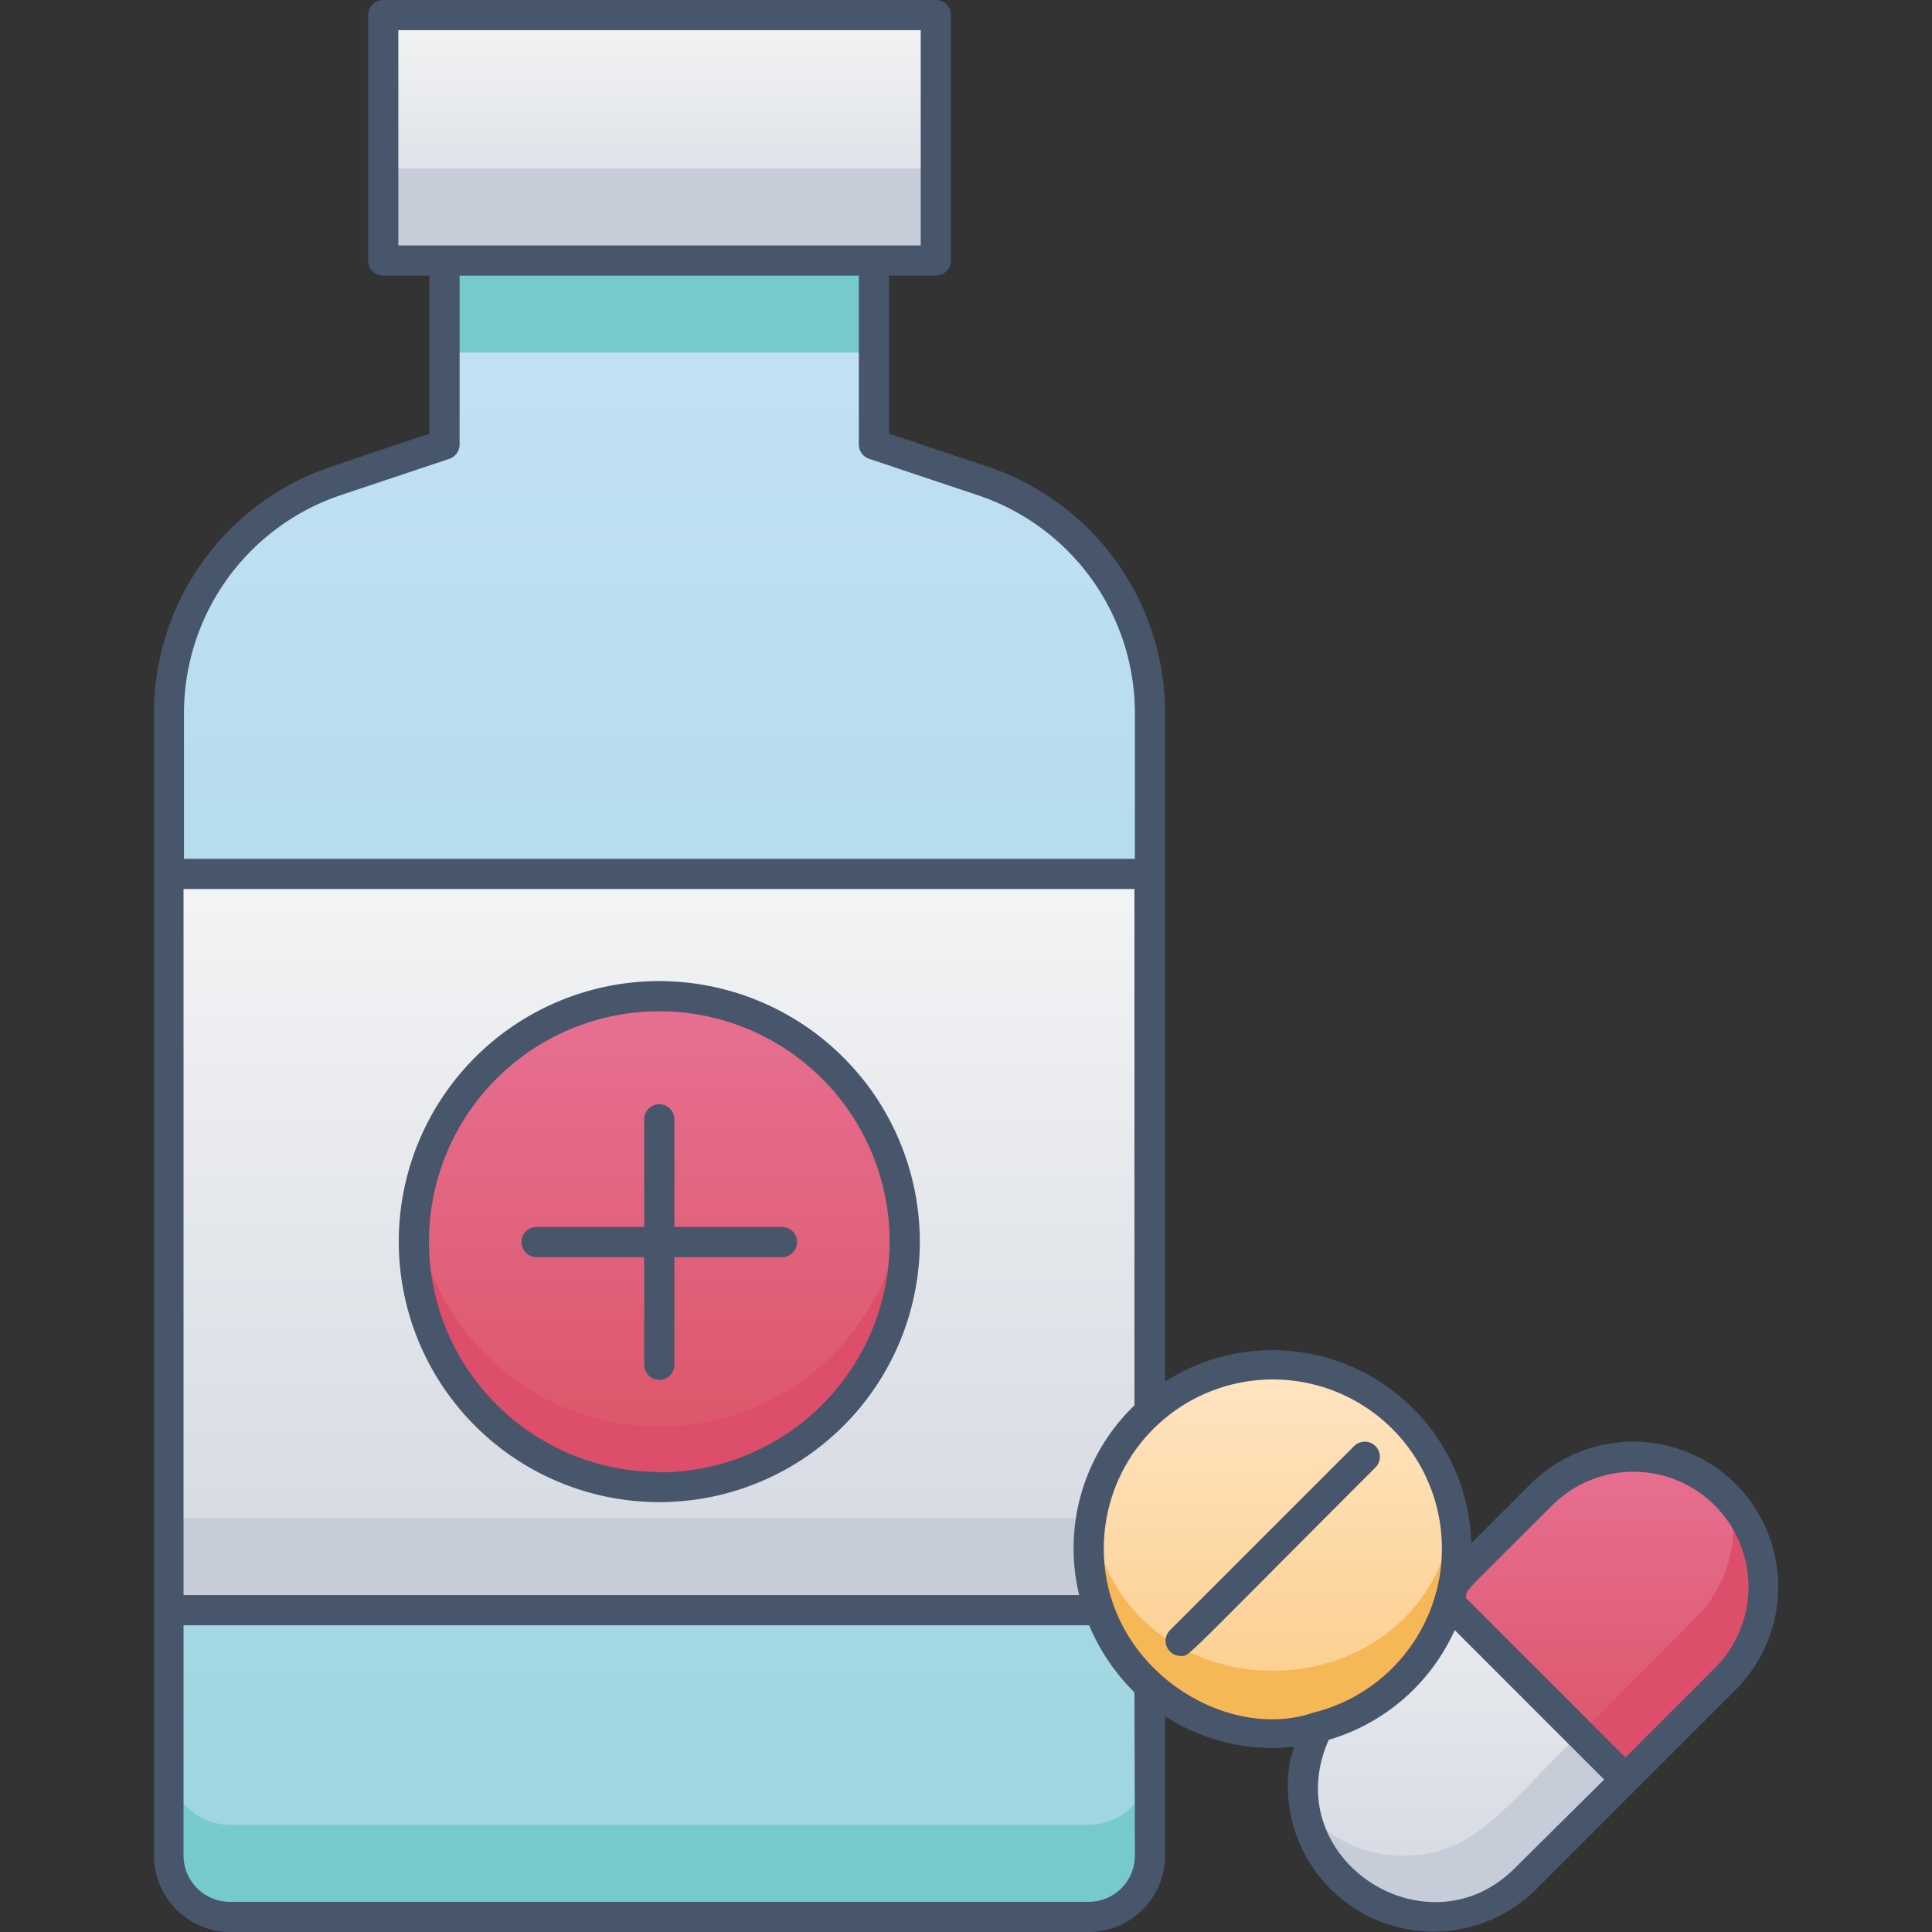 <svg xmlns="http://www.w3.org/2000/svg" xmlns:xlink="http://www.w3.org/1999/xlink" viewBox="0 0 128 128"><rect x="0" y="0" width="128" height="128" fill="#333333" stroke="none"/><defs><style>.cls-1{fill:url(#linear-gradient);}.cls-2{fill:url(#linear-gradient-2);}.cls-3{fill:#c7cdd8;}.cls-4{fill:#dd4e6a;}.cls-5{fill:url(#linear-gradient-3);}.cls-6{fill:#77cacb;}.cls-7{fill:url(#linear-gradient-4);}.cls-8{fill:url(#linear-gradient-5);}.cls-9{fill:url(#linear-gradient-6);}.cls-10{fill:#f6b756;}.cls-11{fill:url(#linear-gradient-7);}.cls-12{fill:#47566a;}</style><linearGradient id="linear-gradient" x1="101.59" y1="127" x2="101.59" y2="96.52" gradientUnits="userSpaceOnUse"><stop offset="0" stop-color="#d4d8e1"/><stop offset="1" stop-color="#f3f4f5"/></linearGradient><linearGradient id="linear-gradient-2" x1="106.18" y1="117.85" x2="106.18" y2="96.52" gradientUnits="userSpaceOnUse"><stop offset="0" stop-color="#da5466"/><stop offset="1" stop-color="#e87092"/></linearGradient><linearGradient id="linear-gradient-3" x1="43.68" y1="127" x2="43.68" y2="17.26" gradientUnits="userSpaceOnUse"><stop offset="0" stop-color="#9dd5df"/><stop offset="1" stop-color="#c3e1f5"/></linearGradient><linearGradient id="linear-gradient-4" x1="43.68" y1="106.68" x2="43.68" y2="57.9" xlink:href="#linear-gradient"/><linearGradient id="linear-gradient-5" x1="43.68" y1="98.55" x2="43.68" y2="66.03" xlink:href="#linear-gradient-2"/><linearGradient id="linear-gradient-6" x1="84.32" y1="114.81" x2="84.32" y2="90.42" gradientUnits="userSpaceOnUse"><stop offset="0" stop-color="#fbcc88"/><stop offset="1" stop-color="#ffe5c3"/></linearGradient><linearGradient id="linear-gradient-7" x1="43.68" y1="17.26" x2="43.68" y2="1" xlink:href="#linear-gradient"/></defs><title>Medicine</title><g id="Medicine"><path class="cls-1" d="M108.22,96.52a8.62,8.62,0,0,1,8.62,8.61c0,4.71-3,6.56-9.15,12.72S99.55,127,95,127a8.63,8.63,0,0,1-7.66-12.58C102.45,98.32,103.68,96.52,108.22,96.52Z"/><path class="cls-2" d="M116.84,105.13c0,4.71-3,6.56-9.15,12.72L95.52,105.68c5.91-6.21,8.31-9.16,12.7-9.16A8.64,8.64,0,0,1,116.84,105.13Z"/><path class="cls-3" d="M107.69,117.85C101.44,124.11,99.55,127,95,127a8.59,8.59,0,0,1-8.43-6.93,8.51,8.51,0,0,0,6.4,2.87c4.63,0,6.54-3,11.71-8.13Z"/><path class="cls-4" d="M116.84,105.13c0,4.71-3,6.56-9.15,12.72l-3-3,7.64-7.64a8.57,8.57,0,0,0,2.33-7.79A8.54,8.54,0,0,1,116.84,105.13Z"/><path class="cls-5" d="M76.19,111.68v11.26A4.08,4.08,0,0,1,72.13,127H15.23a4.08,4.08,0,0,1-4.07-4.06V47.27A16.23,16.23,0,0,1,22.28,31.85l7.17-2.4V17.26H57.9V29.45l7.18,2.4A16.23,16.23,0,0,1,76.19,47.27V93.55"/><path class="cls-6" d="M76.19,116.84v6.1A4.08,4.08,0,0,1,72.13,127H15.23a4.08,4.08,0,0,1-4.07-4.06v-6.1a4.08,4.08,0,0,0,4.07,4.06h56.9A4.08,4.08,0,0,0,76.19,116.84Z"/><polyline class="cls-7" points="72.84 106.68 11.16 106.68 11.16 57.9 76.19 57.9 76.19 93.55"/><polyline class="cls-3" points="72.84 106.68 11.16 106.68 11.16 100.58 76.19 100.58 76.19 105.04"/><circle class="cls-8" cx="43.68" cy="82.29" r="16.26"/><path class="cls-4" d="M43.68,98.55A16.26,16.26,0,0,1,27.54,80.26a16.26,16.26,0,0,0,32.27,0A16.26,16.26,0,0,1,43.68,98.55Z"/><circle class="cls-9" cx="84.32" cy="102.61" r="12.19"/><path class="cls-10" d="M84.32,114.81a12.19,12.19,0,0,1-12-14.23c2.23,13.49,21.79,13.48,24,0A12.19,12.19,0,0,1,84.32,114.81Z"/><rect class="cls-11" x="25.39" y="1" width="36.58" height="16.26"/><rect class="cls-3" x="25.39" y="11.16" width="36.58" height="6.1"/><rect class="cls-6" x="29.45" y="17.26" width="28.45" height="6.1"/><path class="cls-12" d="M51.81,81.29H44.68V74.16a1,1,0,0,0-2,0v7.13H35.55a1,1,0,0,0,0,2h7.13v7.13a1,1,0,0,0,2,0V83.29h7.13A1,1,0,0,0,51.81,81.29Z"/><path class="cls-12" d="M43.68,65A17.26,17.26,0,1,0,60.94,82.29,17.28,17.28,0,0,0,43.68,65Zm0,32.52A15.26,15.26,0,1,1,58.94,82.29,15.28,15.28,0,0,1,43.68,97.55Z"/><path class="cls-12" d="M115,98.32a9.64,9.64,0,0,0-13.6,0l-3.92,3.92A13.19,13.19,0,0,0,77.19,91.53V47.27A17.23,17.23,0,0,0,65.39,30.9L58.9,28.73V18.26H62a1,1,0,0,0,1-1V1a1,1,0,0,0-1-1H25.39a1,1,0,0,0-1,1V17.26a1,1,0,0,0,1,1h3.06V28.73L22,30.9a17.23,17.23,0,0,0-11.8,16.37v75.67A5.07,5.07,0,0,0,15.23,128h56.9a5.07,5.07,0,0,0,5.06-5.06V113.7a13.12,13.12,0,0,0,7.13,2.11c2.38,0,1-.76,1,2.57a9.65,9.65,0,0,0,16.43,6.81L115,111.94A9.65,9.65,0,0,0,115,98.32ZM71.5,105.68H12.16V58.9h63V93.11A13.13,13.13,0,0,0,71.5,105.68ZM26.39,2H61V16.26H26.39Zm-3.8,30.8,7.18-2.4a1,1,0,0,0,.68-.95V18.26H56.9V29.45a1,1,0,0,0,.69.95l7.17,2.4A15.24,15.24,0,0,1,75.19,47.27V56.9h-63V47.27A15.24,15.24,0,0,1,22.59,32.8Zm52.6,90.14A3.06,3.06,0,0,1,72.13,126H15.23a3.07,3.07,0,0,1-3.07-3.06V107.68h60a13.54,13.54,0,0,0,3,4.44Zm-2.06-20.33A11.2,11.2,0,1,1,87,113.47C81.18,115.46,73.13,110.48,73.13,102.61Zm27.23,21.16c-5.84,5.85-15.79-.67-12.33-8.5A13.26,13.26,0,0,0,96.38,108l9.9,9.9Zm13.25-13.25-5.92,5.92L97.1,105.85c.17-.67-.48.1,5.73-6.11a7.62,7.62,0,0,1,10.78,10.78Z"/><path class="cls-12" d="M89.71,95.81,77.52,108a1,1,0,0,0,.71,1.71c.6,0-.18.59,12.9-12.49A1,1,0,0,0,89.71,95.81Z"/></g></svg>